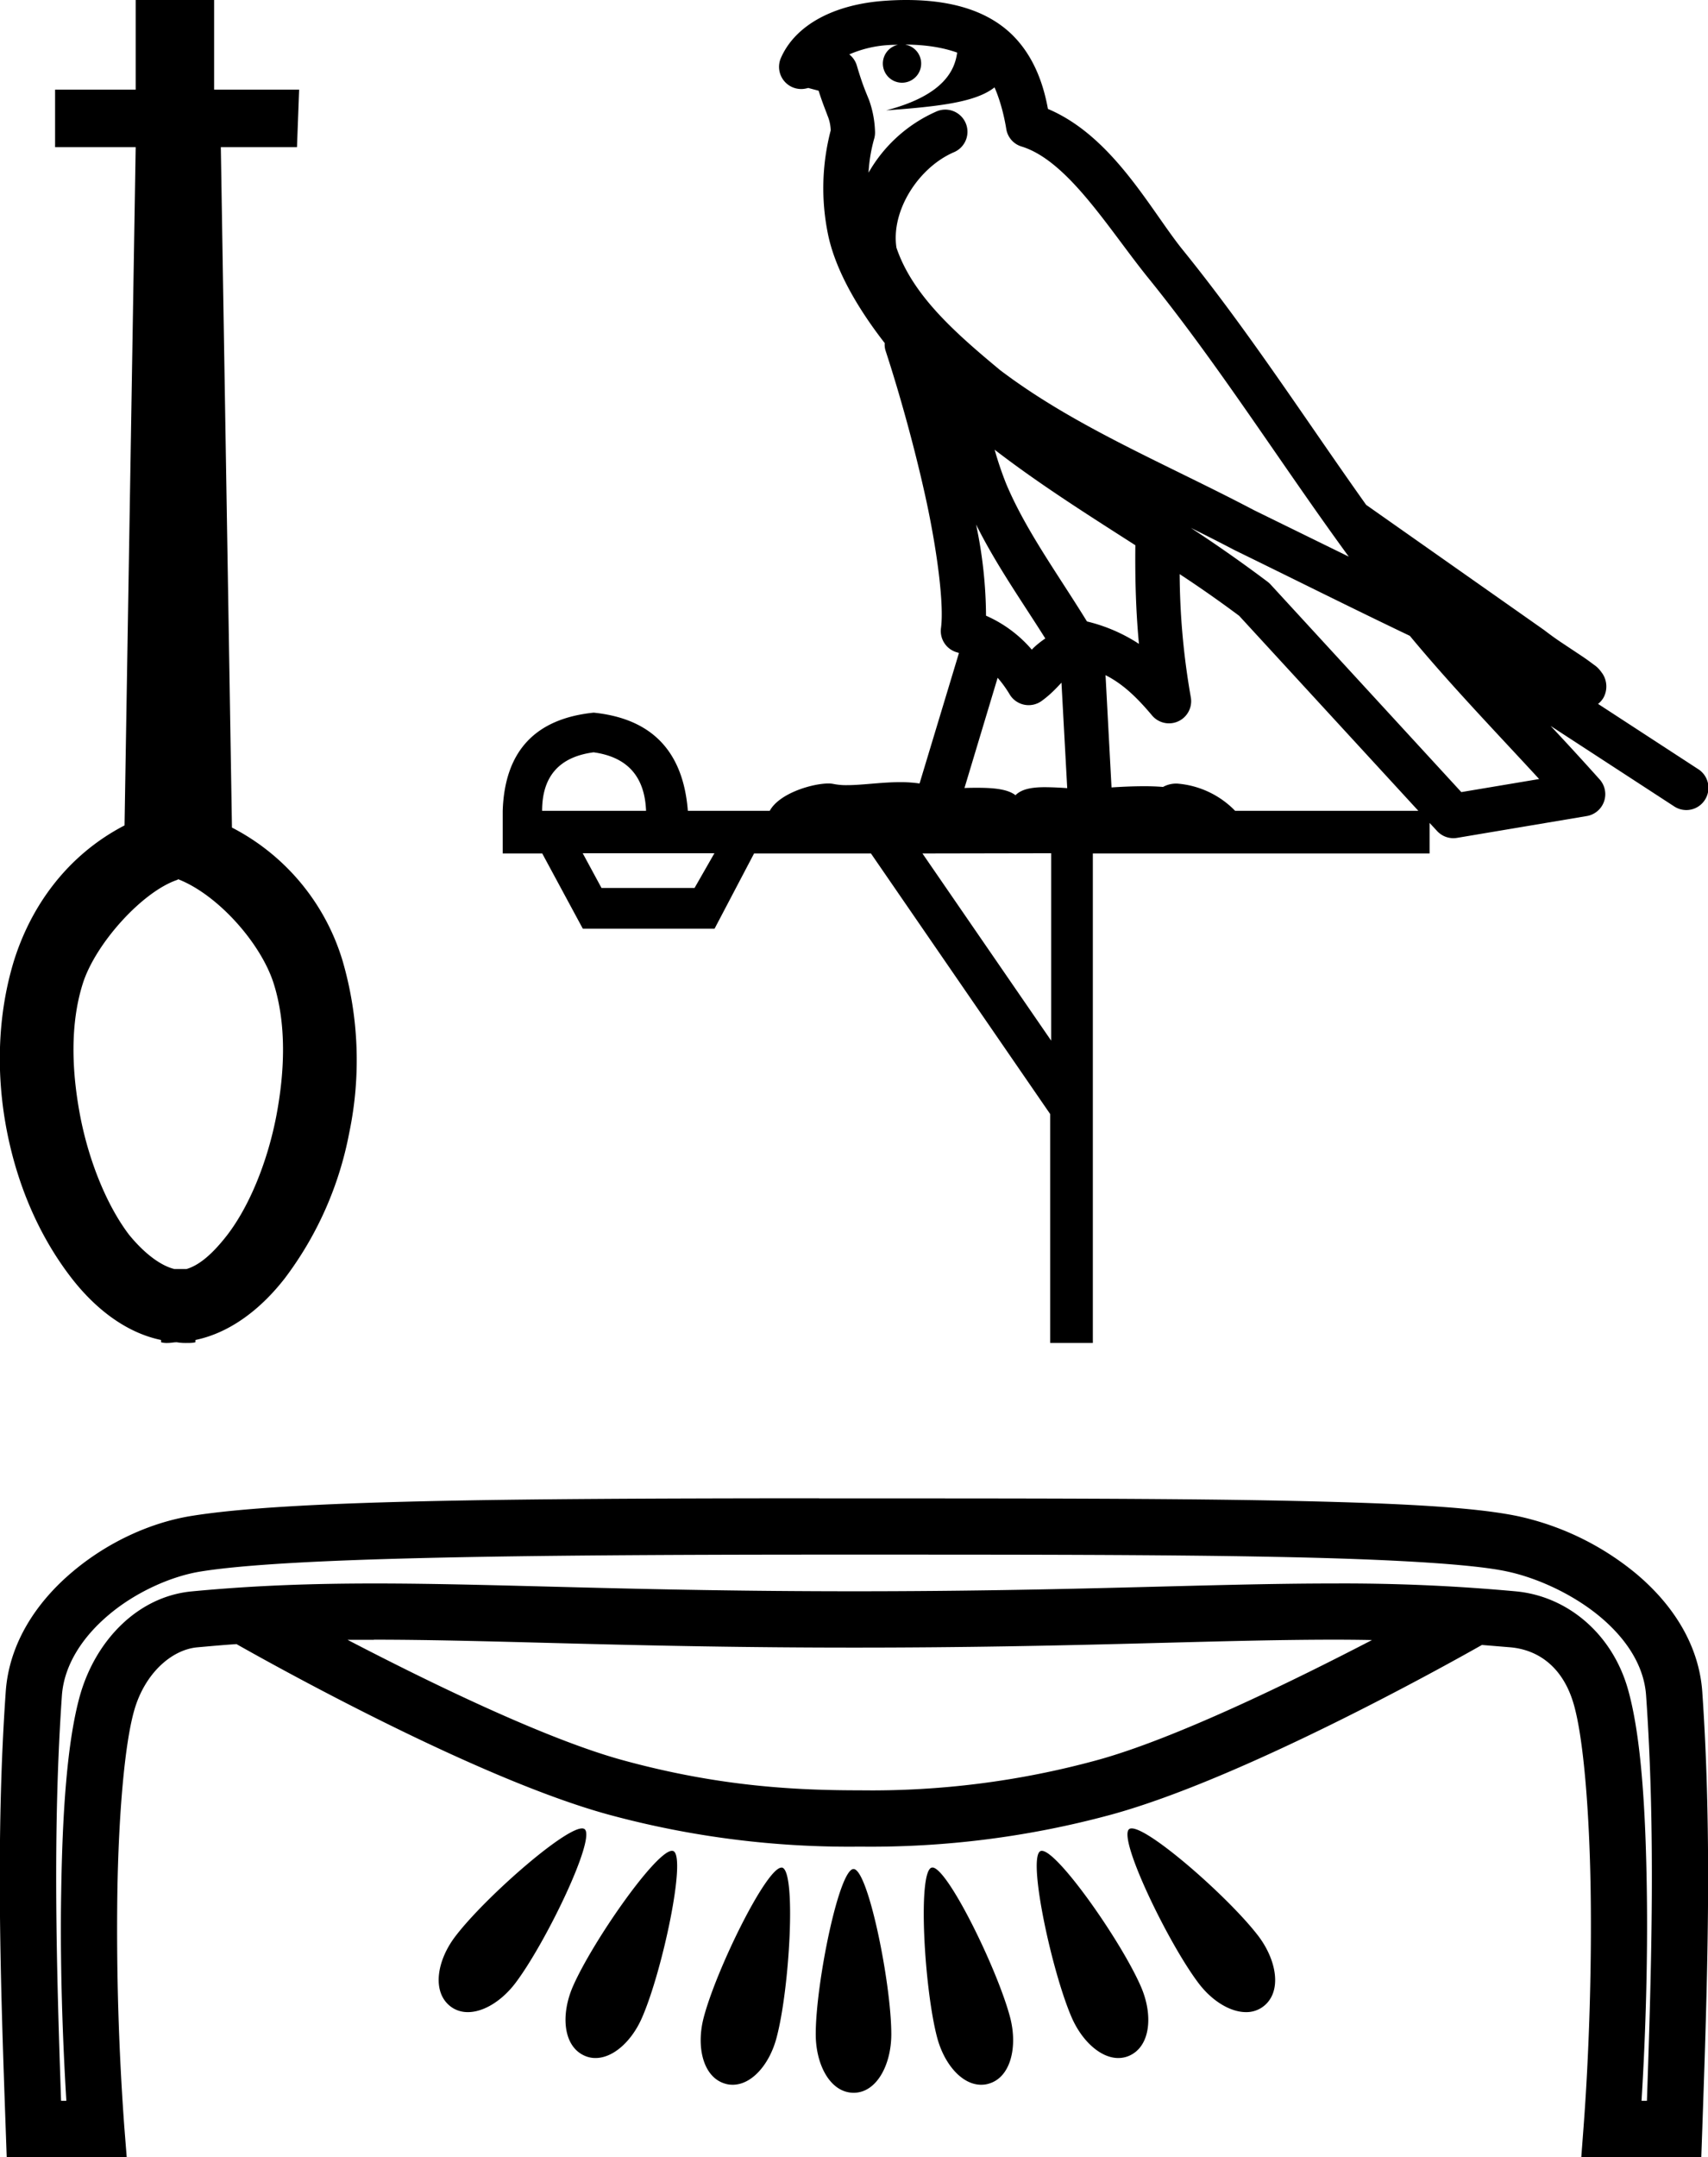 <svg xmlns="http://www.w3.org/2000/svg" width="14.263" height="18"><path d="M1.485 7.336c.333.128.695.536.801.873.106.336.094.73.019 1.116-.075.38-.224.741-.405.978-.125.162-.237.256-.343.287h-.1c-.106-.025-.243-.119-.38-.287-.18-.237-.33-.598-.405-.978-.075-.387-.087-.78.019-1.116.106-.337.503-.774.794-.868v-.005zM1.133 0v.748H.46v.48h.673l-.093 5.66c-.48.249-.78.673-.923 1.128-.143.467-.15.972-.056 1.44.094.467.28.878.536 1.209.193.249.449.455.748.517v.019a.173.173 0 0 0 .056.006c.025 0 .05-.006.075-.006a.442.442 0 0 0 .087.006c.025 0 .044 0 .069-.006v-.019c.299-.062.555-.268.748-.517a2.91 2.91 0 0 0 .536-1.21 2.968 2.968 0 0 0-.056-1.44 1.85 1.85 0 0 0-.923-1.109l-.093-5.678h.636l.018-.48h-.71V0h-.655zm6.43.372c.167.001.314.025.43.067-.019.14-.104.355-.593.482.455-.033.751-.07.905-.192.055.125.085.266.098.347.011.07.061.127.129.147.388.12.73.693 1.058 1.098.591.73 1.103 1.544 1.673 2.324l-.79-.387c-.736-.387-1.491-.692-2.121-1.169-.367-.305-.73-.62-.866-1.022-.047-.309.184-.668.478-.796a.185.185 0 1 0-.148-.339 1.215 1.215 0 0 0-.563.509 1.29 1.29 0 0 1 .046-.28.185.185 0 0 0 .008-.064.854.854 0 0 0-.05-.263C7.23.767 7.202.706 7.156.55a.185.185 0 0 0-.064-.096.963.963 0 0 1 .328-.078c.027-.002.052-.002.078-.002a.16.16 0 1 0 .064-.001zm.743 3.381c.377.29.78.544 1.175.797-.003.273.004.548.03.823a1.38 1.38 0 0 0-.434-.187c-.244-.396-.511-.76-.674-1.147a2.835 2.835 0 0 1-.097-.286zm-.155.624c.17.341.387.647.578.951a.774.774 0 0 0-.096.076l-.017.017a1.067 1.067 0 0 0-.382-.283 3.757 3.757 0 0 0-.083-.761zm1.793.028a16.14 16.14 0 0 1 .366.186c.486.237.971.48 1.463.715.346.417.72.804 1.08 1.195l-.65.109-1.595-1.735a.185.185 0 0 0-.025-.022 11.92 11.92 0 0 0-.639-.448zM8.331 5.656a.96.96 0 0 1 .1.138.185.185 0 0 0 .268.055c.077-.056.125-.11.165-.152l.048.88a2.925 2.925 0 0 0-.184-.008c-.104 0-.195.013-.248.067-.062-.049-.175-.062-.314-.062-.036 0-.073 0-.112.002l.277-.92zm-3.374.622c.281.039.427.201.438.488h-.868c0-.287.143-.45.43-.488zm4.894-1.487a10 10 0 0 1 .497.348l1.496 1.627h-1.53a.757.757 0 0 0-.483-.227.228.228 0 0 0-.119.028 1.86 1.86 0 0 0-.16-.006c-.086 0-.177.004-.27.01l-.05-.937c.139.071.253.175.389.337a.185.185 0 0 0 .323-.153 6.073 6.073 0 0 1-.093-1.027zM5.966 7.12l-.166.29h-.777l-.157-.29zm2.812 0v1.564L7.703 7.122zM7.568 0a2.414 2.414 0 0 0-.17.006c-.433.028-.757.203-.877.478a.185.185 0 0 0 .212.254L6.75.734l.018.005.068.018c.033.105.06.167.074.207a.34.34 0 0 1 .027.124 1.91 1.91 0 0 0-.023.865c.059.29.239.608.474.91a.167.167 0 0 0 .008.066c.114.348.247.821.342 1.262.094.441.145.864.12 1.049a.185.185 0 0 0 .138.205l.012.004-.329 1.089a1.113 1.113 0 0 0-.16-.011c-.16 0-.318.025-.444.025a.538.538 0 0 1-.115-.01.196.196 0 0 0-.042-.004c-.132 0-.409.08-.49.228h-.684c-.039-.496-.3-.769-.786-.819-.49.05-.744.323-.76.82v.355h.33l.339.628h1.1l.33-.628h.976L8.77 9.297v1.91h.356V7.122h2.812v-.255l.062.067a.185.185 0 0 0 .167.058l1.083-.182a.185.185 0 0 0 .108-.306c-.135-.151-.272-.3-.409-.446l1.031.671a.184.184 0 0 0 .257-.054.185.185 0 0 0-.055-.256l-.837-.545a.182.182 0 0 0 .048-.057.196.196 0 0 0 .012-.147.187.187 0 0 0-.03-.058c-.034-.047-.052-.055-.077-.074a1.83 1.83 0 0 0-.081-.058l-.188-.125a2.588 2.588 0 0 1-.134-.097l-1.481-1.041-.005-.003c-.501-.704-.976-1.442-1.53-2.126-.27-.333-.584-.949-1.128-1.179-.03-.163-.098-.423-.301-.621C8.229.074 7.911 0 7.567 0zM3.122 13.683h.002c1.014 0 2.166.066 4.011.066 1.847 0 2.996-.066 4.009-.066.105 0 .21.001.313.003-.671.348-1.654.828-2.302 1.004a7.14 7.14 0 0 1-1.974.25c-.528 0-1.17-.03-1.975-.25-.648-.176-1.633-.657-2.304-1.006h.22zm1.739 1.575h-.004c-.16.009-.815.586-1.054.9-.155.202-.197.462-.044.583.043.034.094.05.148.05.133 0 .284-.095.395-.24.254-.334.676-1.21.58-1.287a.034.034 0 0 0-.021-.006zm4.59 0h-.003a.032.032 0 0 0-.019.006c-.096.076.327.953.581 1.287.11.145.262.24.395.24a.233.233 0 0 0 .148-.05c.153-.121.11-.38-.044-.584-.24-.315-.905-.899-1.058-.899zm-3.84.187h-.003c-.14.013-.661.76-.824 1.132-.102.235-.082.497.096.577a.22.22 0 0 0 .093.02c.15 0 .304-.143.388-.336.17-.387.373-1.34.262-1.391a.028.028 0 0 0-.012-.002zm3.09 0h-.004a.026.026 0 0 0-.008.002c-.111.05.093 1.004.261 1.39.085.194.24.337.388.337a.226.226 0 0 0 .094-.02c.177-.08.198-.342.095-.577-.163-.375-.694-1.132-.827-1.132zm-2.176.14h-.001c-.129.009-.542.85-.647 1.249-.066.248-.005.504.182.555.02.006.04.008.06.008.162 0 .31-.175.367-.397.108-.408.164-1.383.046-1.415a.027.027 0 0 0-.007 0zm1.261 0H7.78c-.118.032-.062 1.007.045 1.415.058.222.206.397.368.397.02 0 .04-.002.06-.008.187-.05.247-.307.182-.555-.106-.401-.523-1.25-.649-1.25zm-.66.012h-.001c-.122.014-.313.959-.313 1.378 0 .258.123.489.317.489.19 0 .314-.231.314-.489 0-.423-.194-1.378-.315-1.378h-.002zm-.202-2.624h.207c1.374 0 2.578 0 3.52.019.943.018 1.637.059 1.926.12.252.052.551.187.778.374.226.187.374.414.391.662.079 1.12.046 2.248.007 3.383h-.045c.034-.548.053-1.175.044-1.763-.01-.679-.048-1.284-.157-1.67-.131-.464-.505-.777-.933-.818a15.718 15.718 0 0 0-1.527-.066c-1.026 0-2.173.065-4 .065-1.826 0-2.976-.065-4.004-.065-.517 0-1.004.016-1.53.066-.452.043-.803.41-.933.868-.108.385-.147.979-.157 1.645-.01.577.01 1.194.043 1.738H.51c-.039-1.135-.071-2.263.007-3.383.018-.249.167-.484.392-.673.225-.19.522-.322.767-.361.713-.115 2.623-.14 5.146-.141h.103zm-.083-.47h-.143c-2.459.002-4.285.016-5.098.147-.342.055-.7.218-.994.466-.294.247-.529.589-.558 1-.086 1.227-.043 2.446 0 3.658L.056 18h1.002l-.02-.252A22.593 22.593 0 0 1 .98 15.8c.01-.649.06-1.242.14-1.524.087-.309.31-.508.525-.529.112-.01.221-.02.33-.027.274.155 1.998 1.12 3.108 1.423a7.67 7.67 0 0 0 2.098.267 7.67 7.67 0 0 0 2.098-.267c1.095-.299 2.789-1.242 3.096-1.416l.242.02c.24.023.44.175.526.479.08.28.13.887.14 1.549.01.662-.015 1.392-.059 1.973l-.019.252h1.002l.008-.226c.042-1.212.085-2.431 0-3.659-.03-.411-.268-.748-.561-.99a2.32 2.32 0 0 0-.98-.473c-.384-.08-1.064-.111-2.013-.13-.95-.018-2.156-.018-3.53-.018h-.29z"/></svg>